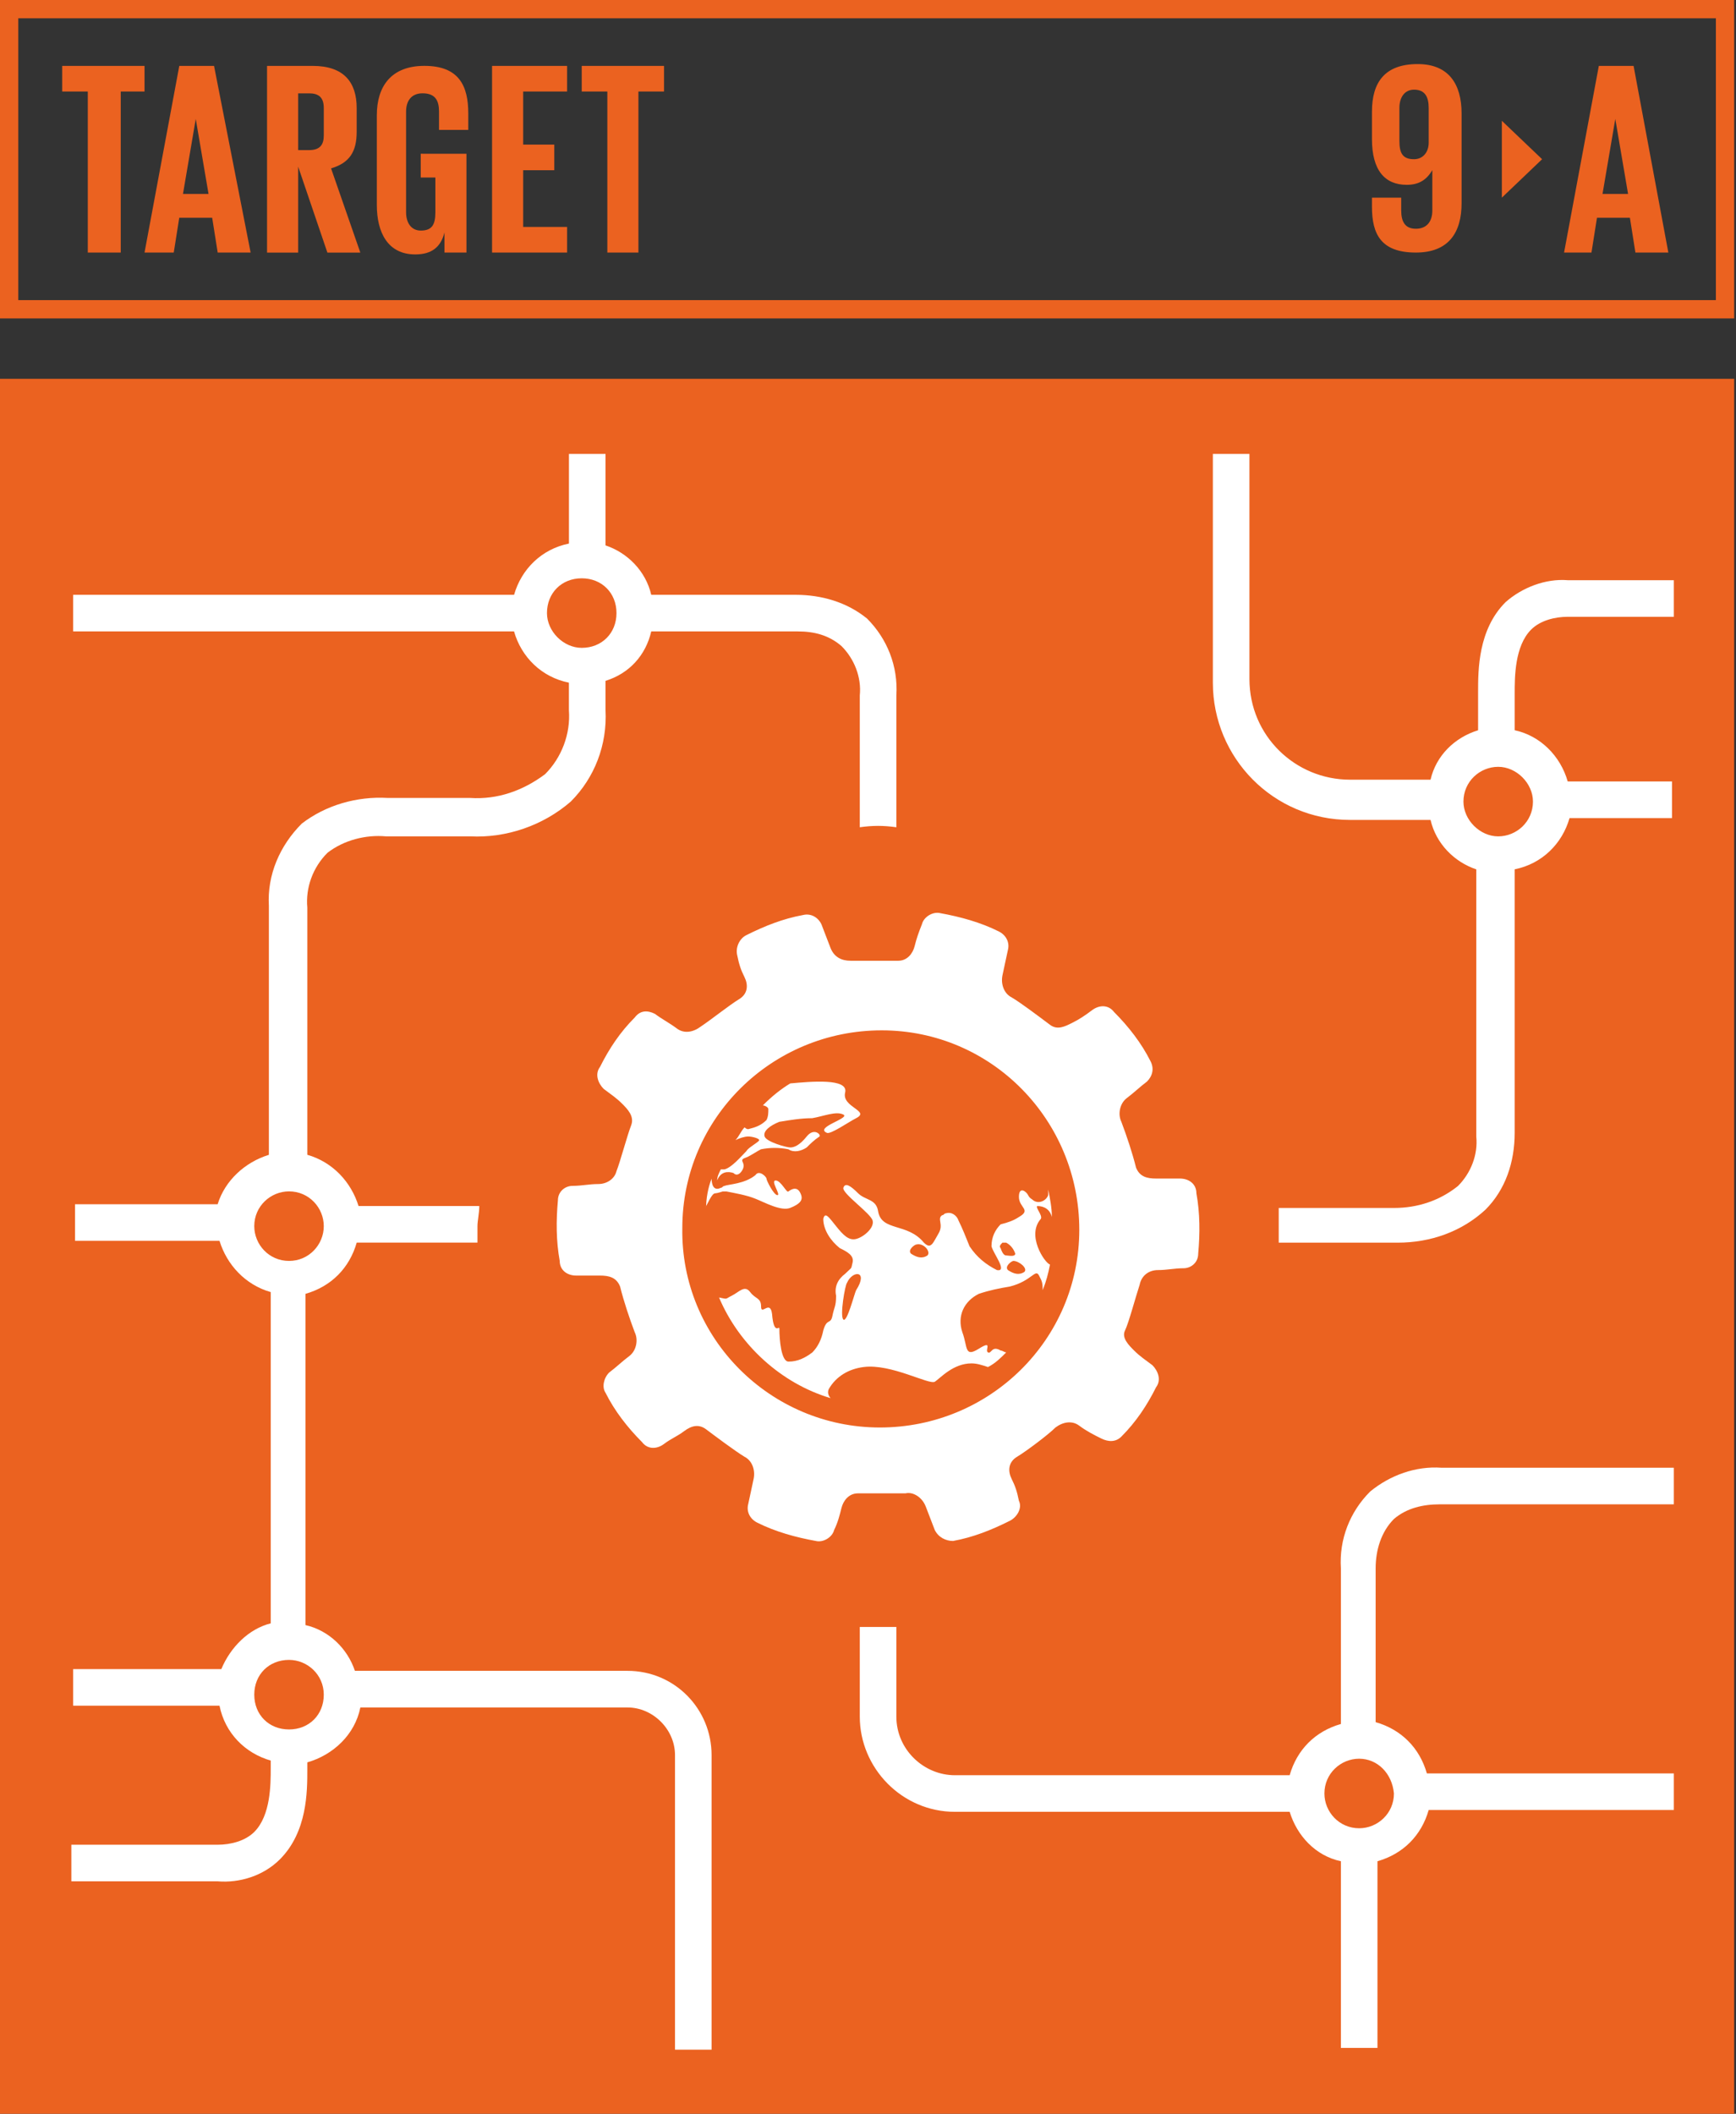 <?xml version="1.0" encoding="UTF-8"?><svg id="Capa_1" xmlns="http://www.w3.org/2000/svg" viewBox="0 0 467 568.37"><rect x="0" y="0" width="467" height="568.37" fill="#333333" stroke="none"/><defs><style>.cls-1{fill:#eb6220;}.cls-2{fill:#fff;}</style></defs><path class="cls-1" d="M4.92,80.7H461.59V4.92H4.92V80.7Zm462.08,4.92H0V0H466.51V85.62h.49Z"/><polygon class="cls-1" points="16.73 17.72 38.88 17.72 38.88 24.61 32.48 24.61 32.48 67.91 23.62 67.91 23.62 24.61 16.73 24.61 16.73 17.72"/><path class="cls-1" d="M49.21,52.16h6.89l-3.44-20.18-3.44,20.18Zm-10.33,15.75l9.35-50.19h9.35l9.84,50.19h-8.86l-1.48-9.35h-8.86l-1.48,9.35h-7.87Z"/><path class="cls-1" d="M80.21,24.61v15.75h2.95c2.95,0,3.94-1.48,3.94-3.94v-7.38c0-2.95-1.48-3.94-3.94-3.94h-2.95v-.49Zm0,20.18v23.13h-8.37V17.72h12.3c8.37,0,11.81,4.43,11.81,11.32v6.4c0,5.41-1.97,8.37-6.89,9.84l7.87,22.64h-8.86l-7.87-23.13Z"/><path class="cls-1" d="M113.67,41.34h11.81v26.57h-5.91v-5.41c-.98,3.94-3.44,5.91-7.87,5.91-7.38,0-10.33-5.91-10.33-13.29V31c0-7.87,3.94-13.29,12.79-13.29,9.35,0,11.81,5.41,11.81,12.79v4.43h-7.87v-4.92c0-2.95-.98-4.92-4.43-4.92-2.95,0-4.43,1.97-4.43,4.92v27.07c0,2.95,1.48,4.92,3.94,4.92,2.95,0,3.94-1.48,3.94-4.92v-9.35h-3.94v-6.4h.49Z"/><polygon class="cls-1" points="132.37 17.72 152.55 17.72 152.55 24.61 140.74 24.61 140.74 38.88 149.11 38.88 149.11 45.77 140.74 45.77 140.74 61.02 152.55 61.02 152.55 67.91 132.37 67.91 132.37 17.72"/><polygon class="cls-1" points="156.49 17.72 178.63 17.72 178.63 24.61 171.74 24.61 171.74 67.91 163.38 67.91 163.38 24.61 156.49 24.61 156.49 17.72"/><path class="cls-1" d="M431.08,52.16h6.89l-3.44-20.18-3.44,20.18Zm-10.33,15.75l9.35-50.19h9.35l9.35,50.19h-8.86l-1.48-9.35h-8.86l-1.48,9.35h-7.38Z"/><path class="cls-1" d="M376.45,29.03v8.86c0,3.44,.98,4.92,3.94,4.92,2.46,0,3.94-1.97,3.94-4.43v-9.35c0-2.95-.98-4.92-3.94-4.92-2.46,0-3.94,1.97-3.94,4.92m16.73,1.48v24.11c0,7.87-3.44,13.29-12.3,13.29-9.35,0-11.81-4.92-11.81-12.3v-2.46h7.87v3.44c0,2.95,.98,4.92,3.94,4.92s4.43-1.97,4.43-4.92v-10.83c-1.48,2.46-3.44,3.94-6.89,3.94-5.91,0-9.35-3.94-9.35-12.3v-7.38c0-7.87,3.44-12.79,12.3-12.79,8.37,0,11.81,5.41,11.81,13.29"/><polygon class="cls-1" points="404.01 32.48 404.01 53.15 414.84 42.81 404.01 32.48"/><g><rect class="cls-1" y="101.86" width="466.51" height="466.51"/><path class="cls-2" d="M393.68,215.54c0-5.41,4.43-9.35,9.35-9.35s9.35,4.43,9.35,9.35c0,5.41-4.43,9.35-9.35,9.35s-9.35-4.43-9.35-9.35m-49.7,118.6h31.99c8.86,0,17.22-2.95,23.62-8.86,5.41-5.41,7.87-12.79,7.87-20.67v-70.86c7.38-1.48,12.79-6.89,14.76-13.78h27.56v-9.84h-28.05c-1.97-6.89-7.38-12.3-14.27-13.78v-9.84c0-4.43,0-12.79,4.43-17.22,2.46-2.46,6.4-3.44,9.84-3.44h28.54v-9.84h-28.54c-5.91-.49-12.3,1.97-16.73,5.91-7.38,7.38-7.38,18.21-7.38,24.11v10.33c-6.4,1.97-11.32,6.89-12.79,13.29h-21.65c-14.76,0-27.07-11.81-27.07-27.07v-60.53h-9.84v61.51c0,20.18,16.24,36.91,36.91,36.91h21.65c1.48,6.4,6.4,11.32,12.3,13.29v71.85c.49,4.92-1.48,9.84-4.92,13.29-4.92,3.94-10.83,5.91-17.22,5.91h-31v9.35Z"/><path class="cls-2" d="M77.75,339.05c-5.41,0-9.35-4.43-9.35-9.35,0-5.41,4.43-9.35,9.35-9.35,5.41,0,9.35,4.43,9.35,9.35s-3.94,9.35-9.35,9.35m9.35,116.63c0,5.41-3.94,9.35-9.35,9.35s-9.35-3.94-9.35-9.35,3.94-9.35,9.35-9.35c4.92,0,9.35,3.94,9.35,9.35m60.04-290.83c0-5.41,3.94-9.35,9.35-9.35s9.35,3.94,9.35,9.35-3.94,9.35-9.35,9.35c-4.92,0-9.35-4.43-9.35-9.35m-18.21,159.44h-32.48c-1.97-6.4-6.89-11.81-13.78-13.78v-66.43c-.49-5.41,1.48-10.83,5.41-14.76,4.43-3.44,10.33-4.92,15.75-4.43h22.64c9.84,.49,19.68-2.95,27.07-9.35,6.4-6.4,9.84-15.25,9.35-24.6v-7.87c6.4-1.97,10.83-6.89,12.3-13.29h39.37c4.43,0,8.37,.98,11.81,3.94,3.44,3.44,5.41,8.37,4.92,13.29v35.43c3.44-.49,6.4-.49,9.84,0v-35.43c.49-7.87-2.46-15.25-7.87-20.67-5.41-4.43-12.3-6.4-19.19-6.4h-38.88c-1.48-6.4-6.4-11.32-12.3-13.29v-24.6h-9.84v24.11c-7.38,1.48-12.79,6.89-14.76,13.78H19.68v9.84h118.6c1.97,6.89,7.38,12.3,14.76,13.78v7.38c.49,6.4-1.97,12.79-6.4,17.22-5.91,4.43-12.79,6.89-20.18,6.4h-22.14c-8.37-.49-16.73,1.97-23.13,6.89-5.91,5.91-9.35,13.78-8.86,22.14v66.93c-6.4,1.97-11.81,6.89-13.78,13.29H20.18v9.84H59.05c1.97,6.4,6.89,11.81,13.78,13.78v89.07c-5.91,1.48-10.83,6.4-13.29,12.3H19.68v9.84H59.05c1.48,7.38,6.89,12.79,13.78,14.76v1.97c0,4.43,0,12.79-4.43,17.22-2.46,2.46-6.4,3.44-9.84,3.44H19.19v9.84H58.56c5.91,.49,12.3-1.48,16.73-5.91,7.38-7.38,7.38-18.21,7.38-24.11v-1.97c6.89-1.97,12.79-7.38,14.27-14.76h71.85c6.89,0,12.79,5.91,12.79,12.79v79.23h9.84v-79.23c0-12.3-9.84-22.64-22.64-22.64H95.47c-1.97-5.91-6.89-10.83-13.29-12.3v-89.07c6.89-1.97,11.81-6.89,13.78-13.78h32.48v-4.43c0-1.48,.49-3.44,.49-5.41"/><path class="cls-2" d="M374.98,482.25c0,5.41-4.43,9.35-9.35,9.35-5.41,0-9.35-4.43-9.35-9.35,0-5.41,4.43-9.35,9.35-9.35s8.86,3.94,9.35,9.35m0-73.81c3.44-2.95,7.87-3.94,12.3-3.94h62.99v-9.84h-62.5c-6.89-.49-13.78,1.97-19.19,6.4-5.41,5.41-8.37,12.79-7.87,20.67v41.83c-6.89,1.97-11.81,6.89-13.78,13.78h-90.05c-8.37,0-15.75-6.89-15.75-15.75v-24.11h-9.84v24.11c0,13.78,11.32,25.59,25.59,25.59h90.05c1.97,6.4,6.89,11.81,13.78,13.29v50.19h9.84v-50.19c6.89-1.97,11.81-6.89,13.78-13.78h65.94v-9.84h-66.43c-1.97-6.89-6.89-11.81-13.78-13.78v-41.34c0-4.92,1.48-9.84,4.92-13.29"/><path class="cls-2" d="M183.55,330.2c0-29.53,24.11-53.15,53.64-53.15s53.15,24.11,53.15,53.64-24.11,53.15-53.64,53.15-53.64-24.11-53.15-53.64m65.45,74.8c.98,2.46,1.48,3.94,2.46,6.4,.98,1.97,2.95,2.95,4.92,2.95,5.41-.98,10.33-2.95,15.25-5.41,1.97-.98,3.44-3.44,2.46-5.41-.49-2.46-.98-3.94-1.97-5.91-.98-1.97-.98-4.43,1.48-5.91,2.46-1.48,8.37-5.91,10.33-7.87,1.97-1.48,4.43-1.97,6.4-.49,1.97,1.48,3.94,2.46,5.91,3.44s3.94,.98,5.41-.49c3.94-3.94,6.89-8.37,9.35-13.29,1.48-1.97,.49-4.43-.98-5.91-1.97-1.48-3.44-2.46-4.92-3.94-1.48-1.48-3.44-3.44-2.46-5.41,.98-1.97,2.95-9.35,3.94-12.3,.49-2.46,2.46-3.94,4.92-3.94s4.43-.49,6.89-.49c1.97,0,3.94-1.48,3.94-3.94,.49-5.41,.49-10.83-.49-16.24,0-2.46-1.97-3.94-4.43-3.94h-6.4c-2.46,0-4.43-.49-5.41-2.95-.98-3.94-2.46-8.37-3.94-12.3-.98-1.97-.49-4.92,1.48-6.4,1.97-1.48,3.44-2.95,5.41-4.43,1.48-1.48,1.97-3.44,.98-5.41-2.46-4.92-5.91-9.35-9.84-13.29-1.48-1.97-3.94-1.97-5.91-.49-1.97,1.48-3.44,2.46-5.41,3.44-1.97,.98-3.94,1.97-5.91,.49-3.94-2.95-7.87-5.91-10.33-7.38-1.97-.98-2.95-3.44-2.46-5.91,.49-2.46,.98-4.43,1.48-6.89,.49-1.97-.49-3.94-2.46-4.92-4.92-2.46-10.33-3.94-15.75-4.92-1.97-.49-4.43,.98-4.92,2.95-.98,2.46-1.48,3.94-1.97,5.91-.49,1.97-1.97,3.94-4.43,3.94h-12.79c-2.46,0-4.43-.98-5.41-3.44s-1.48-3.94-2.46-6.4c-.98-1.97-2.95-2.95-4.92-2.46-5.41,.98-10.33,2.95-15.26,5.41-1.97,.98-2.95,3.44-2.46,5.41,.49,2.46,.98,3.94,1.97,5.91,.98,1.97,.98,4.43-1.48,5.91-2.46,1.48-7.38,5.41-10.33,7.38-1.97,1.48-4.43,1.97-6.4,.49-1.97-1.48-3.94-2.46-5.91-3.94-1.97-.98-3.94-.98-5.41,.98-3.94,3.94-6.89,8.37-9.35,13.29-1.48,1.97-.49,4.43,.98,5.91,1.97,1.48,3.44,2.46,4.92,3.94,1.48,1.48,3.44,3.44,2.46,5.91-.98,2.46-2.95,9.84-3.94,12.3-.49,1.97-2.46,3.44-4.92,3.44s-4.43,.49-6.89,.49c-1.97,0-3.94,1.48-3.94,3.94-.49,5.41-.49,10.83,.49,16.24,0,2.46,1.97,3.94,4.43,3.94h6.4c2.46,0,4.43,.49,5.41,2.95,.98,3.94,2.46,8.37,3.94,12.3,.98,1.97,.49,4.92-1.48,6.4-1.97,1.48-3.44,2.95-5.41,4.43-1.48,1.48-1.97,3.94-.98,5.41,2.46,4.92,5.91,9.35,9.84,13.29,1.48,1.97,3.94,1.97,5.91,.49,1.97-1.48,3.44-1.97,5.41-3.44,1.97-1.48,3.94-1.97,5.91-.49,1.97,1.48,7.87,5.91,10.33,7.38,1.97,.98,2.95,3.44,2.46,5.91-.49,2.46-.98,4.43-1.48,6.89-.49,1.97,.49,3.94,2.46,4.92,4.92,2.46,10.33,3.94,15.75,4.92,1.97,.49,4.43-.98,4.92-2.95,.98-1.97,1.48-3.94,1.97-5.91,.49-1.97,1.97-3.94,4.43-3.94h12.79c1.97-.49,4.43,.98,5.41,3.44"/><path class="cls-2" d="M197.33,315.43c.98,.98,1.97,0,2.46-.98q.49-.98,0-1.97c-.49-.98,.49-.98,1.48-1.48,.98-.49,2.46-1.48,3.44-1.97,2.46-.49,4.92-.49,7.38,0,1.48,.98,3.44,.49,4.92-.49,.98-.98,1.97-1.97,3.44-2.95,.49-.49-1.48-2.46-3.44,0-1.97,2.46-3.44,2.95-4.43,2.95s-6.4-1.48-6.89-2.95c-.49-1.48,1.48-2.95,3.94-3.94,2.95-.49,5.91-.98,8.86-.98,2.95-.49,6.4-1.97,8.37-.98,1.97,.98-7.87,3.44-4.43,4.92,.98,.49,5.91-2.95,7.87-3.94,3.94-1.97-3.94-2.95-2.95-6.89,.98-3.94-9.35-2.95-14.76-2.46-2.46,1.48-4.92,3.44-7.38,5.91,.49,0,1.48,.49,1.48,.98,0,.98,0,1.97-.49,2.95-1.48,1.48-2.95,1.97-4.92,2.46q-.49,0-.98-.49c-.98,.98-1.48,2.46-2.46,3.44,.98-.49,2.46-.98,3.44-.98s2.95,.49,2.95,.98-2.95,1.97-3.44,2.95c-1.48,1.48-3.94,4.43-5.91,4.92h-.98c-.49,.98-.98,1.97-.98,2.95,.98-2.46,2.95-2.46,4.43-1.97"/><path class="cls-2" d="M249.49,337.58c-1.48,.98-2.95,.49-4.43-.49-.98-.98,.98-2.46,1.48-2.46,1.97-.49,3.94,1.97,2.95,2.95m-19.19,9.35c-.49,.98-2.46,8.86-3.44,7.87-.98-.98,.49-9.35,.98-9.84,1.48-3.44,5.91-3.44,2.46,1.97m38.88-11.32c-.49-.49,0-.98,.49-1.48h.98c.98,.49,1.97,1.48,2.46,2.95,0,.98-1.97,.49-2.46,.49s-.98-.49-1.48-1.97m6.4,6.4c-1.48,.98-2.95,.49-4.43-.49-.98-.98,.98-2.46,1.48-2.46,1.48,0,3.94,1.97,2.95,2.95m-12.3,5.91c2.95-.98,5.41-1.48,8.37-1.97,5.91-1.48,6.89-4.92,7.87-2.95l.49,.98c.49,.98,.49,1.97,.49,2.95,.98-2.46,1.48-4.43,1.97-6.89-1.48-.49-6.4-7.87-2.46-12.3,.49-.98-1.48-2.95-.98-3.44,1.97,0,3.44,.98,3.94,2.95,0-2.46-.49-4.92-.98-7.38v1.48c-.49,1.48-2.46,2.46-3.94,1.48-.49-.49-.98-.49-1.48-1.48s-2.46-2.46-2.46,.49,3.44,3.44,0,5.41c-1.48,.98-2.95,1.48-4.92,1.97-1.48,1.48-2.46,3.44-2.46,5.91,.49,1.97,4.43,6.89,1.48,6.4-2.95-1.48-5.41-3.44-7.38-6.4-.98-2.46-1.97-4.92-2.95-6.89-.49-1.48-1.97-2.46-3.44-1.97-.49,0-.49,.49-.98,.49-1.48,.98,.49,2.46-.98,4.92-1.48,2.46-1.97,4.43-3.94,2.46-4.43-5.41-11.32-2.95-12.3-8.37-.49-3.44-3.44-2.95-5.41-4.92-1.97-1.97-3.44-2.95-3.94-1.48-.49,1.48,7.38,6.89,7.87,8.86,.49,1.97-2.46,4.43-4.43,4.92-1.97,.49-3.44-.98-5.41-3.44-1.97-2.46-2.95-3.94-3.44-1.97,0,2.95,1.97,5.91,4.43,7.87,1.97,.98,3.94,1.97,3.44,3.94-.49,1.97,0,.98-1.97,2.95-1.97,1.48-2.95,3.44-2.46,5.91,0,2.95-.49,2.95-.98,5.41s-1.48,.49-2.46,3.94c-.49,2.46-1.48,4.43-2.95,5.91-1.97,1.48-3.94,2.46-6.4,2.46-1.97,0-2.46-5.91-2.46-8.86,0-.98-1.48,1.97-1.97-3.94-.49-3.94-2.95,.49-2.95-1.97s-1.48-1.97-2.95-3.94c-1.48-1.97-2.95,0-4.92,.98-1.97,.98-.98,.98-3.44,.49,5.41,12.79,16.73,23.13,30.02,27.07-.49-.49-.98-1.48-.49-2.46,1.97-3.44,5.41-5.41,9.35-5.91,7.38-.98,17.72,4.92,19.19,3.94,1.48-.98,4.92-4.92,9.84-4.92,1.48,0,2.95,.49,4.43,.98,1.97-.98,3.44-2.46,4.92-3.94-.49,0-.98-.49-1.48-.49-2.46-1.48-2.46,.98-3.44,.49s1.48-3.44-2.46-.98c-3.94,2.46-2.95-.49-4.43-4.43-1.48-4.43,.49-8.37,4.43-10.33"/><path class="cls-2" d="M195.36,320.36c2.46,.49,5.41,.98,7.87,1.97,2.46,.98,6.89,3.44,9.35,2.46,2.46-.98,3.44-1.97,2.95-3.44-.49-1.48-1.48-2.46-3.44-.98-.49,.49-1.97-2.95-3.44-2.95s1.48,3.94,.49,3.94-2.95-3.94-2.95-4.43-1.97-2.46-2.95-.98c-2.95,2.46-7.38,2.46-8.37,2.95-.49,0-.49,.49-.98,.49-1.97,.98-2.46-.98-2.46-2.46-.98,2.46-1.48,5.41-1.48,7.87v-.49c1.48-2.95,1.97-3.44,2.46-3.44s1.97-.49,1.97-.49h.98Z"/></g></svg>